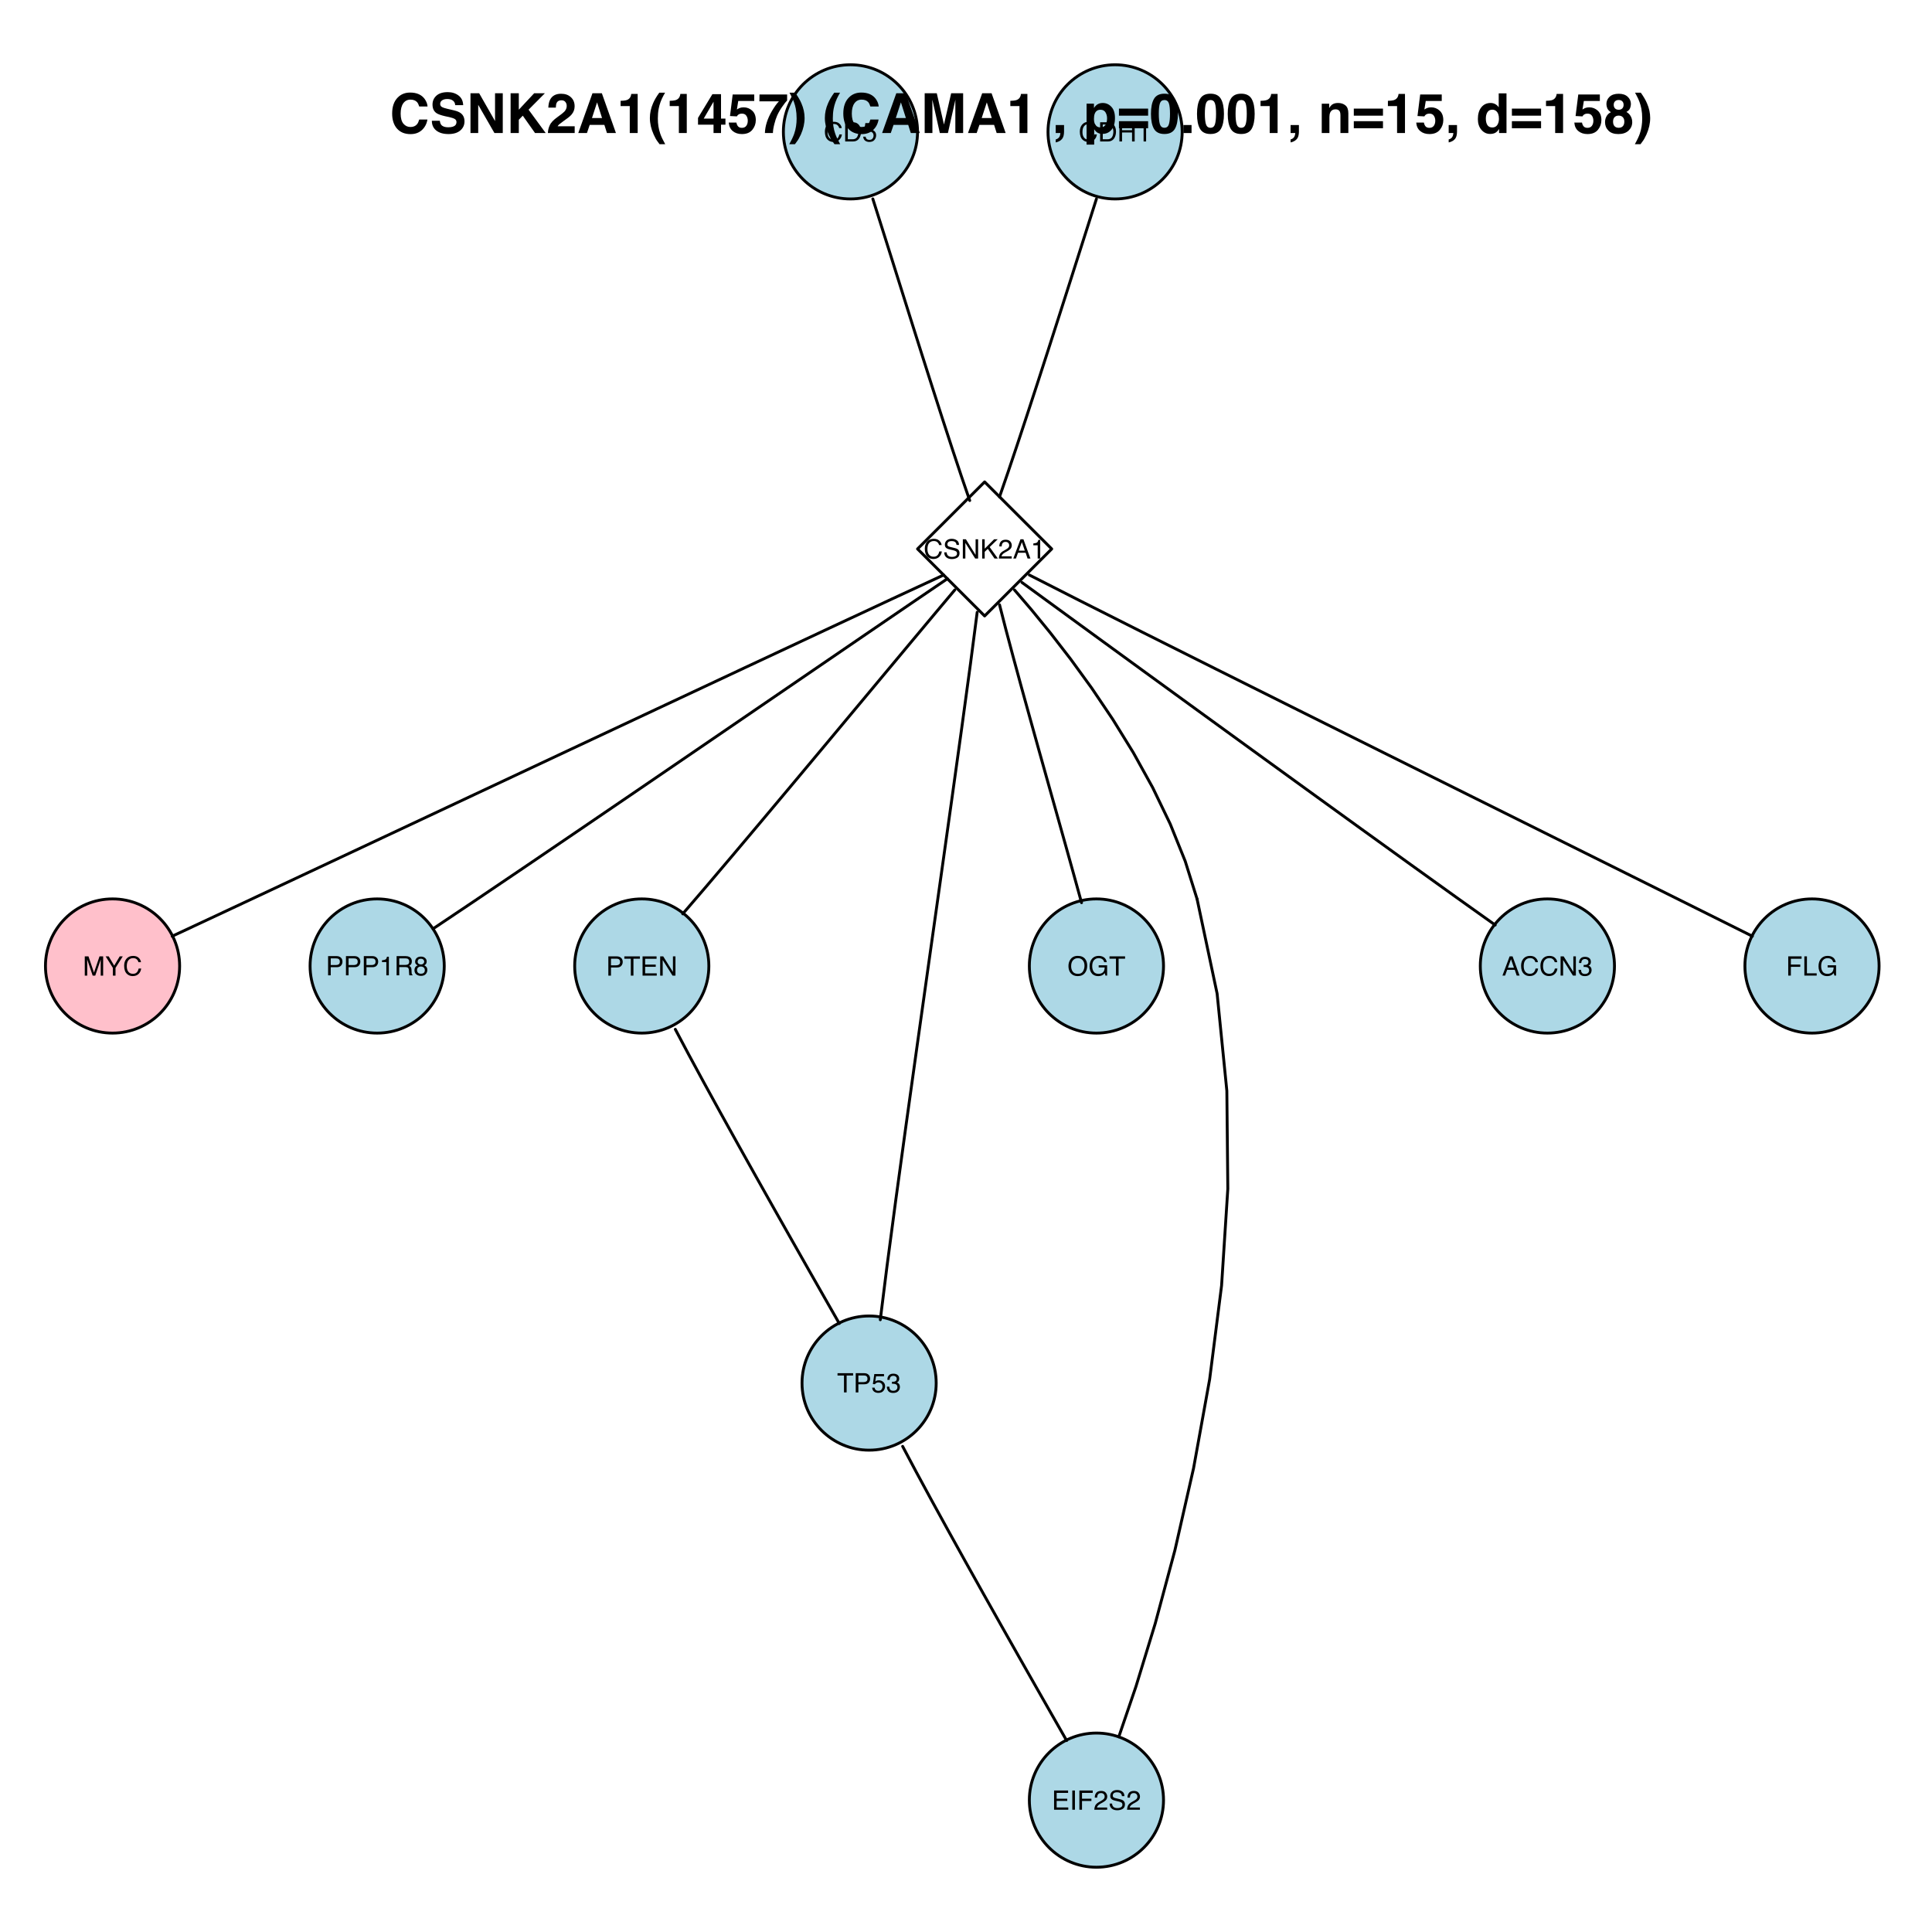 <?xml version="1.0" encoding="UTF-8"?>
<svg xmlns="http://www.w3.org/2000/svg" xmlns:xlink="http://www.w3.org/1999/xlink" width="504pt" height="504pt" viewBox="0 0 504 504" version="1.1">
<defs>
<g>
<symbol overflow="visible" id="glyph0-0">
<path style="stroke:none;" d="M 0.219 0 L 0.219 -5.016 L 4.203 -5.016 L 4.203 0 Z M 3.578 -0.625 L 3.578 -4.375 L 0.859 -4.375 L 0.859 -0.625 Z "/>
</symbol>
<symbol overflow="visible" id="glyph0-1">
<path style="stroke:none;" d="M 2.641 -5.141 C 3.273 -5.141 3.766 -4.973 4.109 -4.641 C 4.461 -4.305 4.66 -3.926 4.703 -3.5 L 4.047 -3.5 C 3.961 -3.82 3.805 -4.078 3.578 -4.266 C 3.359 -4.461 3.051 -4.562 2.656 -4.562 C 2.156 -4.562 1.754 -4.383 1.453 -4.031 C 1.148 -3.688 1 -3.156 1 -2.438 C 1 -1.852 1.133 -1.379 1.406 -1.016 C 1.688 -0.648 2.098 -0.469 2.641 -0.469 C 3.141 -0.469 3.52 -0.66 3.781 -1.047 C 3.914 -1.242 4.02 -1.508 4.094 -1.844 L 4.75 -1.844 C 4.688 -1.312 4.488 -0.867 4.156 -0.516 C 3.758 -0.086 3.223 0.125 2.547 0.125 C 1.973 0.125 1.488 -0.051 1.094 -0.406 C 0.57 -0.863 0.312 -1.582 0.312 -2.562 C 0.312 -3.301 0.504 -3.906 0.891 -4.375 C 1.316 -4.883 1.898 -5.141 2.641 -5.141 Z M 2.5 -5.141 Z "/>
</symbol>
<symbol overflow="visible" id="glyph0-2">
<path style="stroke:none;" d="M 2.453 -0.578 C 2.68 -0.578 2.867 -0.602 3.016 -0.656 C 3.285 -0.738 3.504 -0.906 3.672 -1.156 C 3.805 -1.363 3.898 -1.625 3.953 -1.938 C 3.992 -2.125 4.016 -2.301 4.016 -2.469 C 4.016 -3.082 3.891 -3.562 3.641 -3.906 C 3.391 -4.25 2.992 -4.422 2.453 -4.422 L 1.25 -4.422 L 1.25 -0.578 Z M 0.562 -5.016 L 2.594 -5.016 C 3.281 -5.016 3.812 -4.77 4.188 -4.281 C 4.531 -3.832 4.703 -3.266 4.703 -2.578 C 4.703 -2.047 4.602 -1.566 4.406 -1.141 C 4.051 -0.379 3.441 0 2.578 0 L 0.562 0 Z "/>
</symbol>
<symbol overflow="visible" id="glyph0-3">
<path style="stroke:none;" d="M 0.859 -1.25 C 0.898 -0.895 1.062 -0.648 1.344 -0.516 C 1.488 -0.453 1.66 -0.422 1.859 -0.422 C 2.223 -0.422 2.488 -0.535 2.656 -0.766 C 2.832 -0.992 2.922 -1.25 2.922 -1.531 C 2.922 -1.875 2.816 -2.141 2.609 -2.328 C 2.398 -2.516 2.148 -2.609 1.859 -2.609 C 1.648 -2.609 1.469 -2.566 1.312 -2.484 C 1.164 -2.398 1.039 -2.285 0.938 -2.141 L 0.406 -2.172 L 0.781 -4.797 L 3.312 -4.797 L 3.312 -4.203 L 1.234 -4.203 L 1.031 -2.844 C 1.145 -2.938 1.25 -3.004 1.344 -3.047 C 1.531 -3.117 1.742 -3.156 1.984 -3.156 C 2.43 -3.156 2.812 -3.008 3.125 -2.719 C 3.438 -2.438 3.594 -2.07 3.594 -1.625 C 3.594 -1.164 3.445 -0.758 3.156 -0.406 C 2.875 -0.051 2.422 0.125 1.797 0.125 C 1.398 0.125 1.047 0.016 0.734 -0.203 C 0.43 -0.43 0.258 -0.781 0.219 -1.25 Z "/>
</symbol>
<symbol overflow="visible" id="glyph0-4">
<path style="stroke:none;" d="M 0.547 -5.016 L 1.234 -5.016 L 1.234 -2.938 L 3.844 -2.938 L 3.844 -5.016 L 4.531 -5.016 L 4.531 0 L 3.844 0 L 3.844 -2.344 L 1.234 -2.344 L 1.234 0 L 0.547 0 Z "/>
</symbol>
<symbol overflow="visible" id="glyph0-5">
<path style="stroke:none;" d="M 0.672 -3.453 L 0.672 -3.922 C 1.109 -3.973 1.414 -4.047 1.594 -4.141 C 1.77 -4.242 1.898 -4.484 1.984 -4.859 L 2.469 -4.859 L 2.469 0 L 1.812 0 L 1.812 -3.453 Z "/>
</symbol>
<symbol overflow="visible" id="glyph0-6">
<path style="stroke:none;" d="M 0.969 -1.609 C 0.988 -1.328 1.055 -1.098 1.172 -0.922 C 1.398 -0.586 1.797 -0.422 2.359 -0.422 C 2.617 -0.422 2.852 -0.457 3.062 -0.531 C 3.469 -0.676 3.672 -0.93 3.672 -1.297 C 3.672 -1.566 3.582 -1.758 3.406 -1.875 C 3.238 -1.988 2.973 -2.086 2.609 -2.172 L 1.922 -2.328 C 1.484 -2.422 1.172 -2.531 0.984 -2.656 C 0.66 -2.863 0.5 -3.176 0.5 -3.594 C 0.5 -4.039 0.656 -4.41 0.969 -4.703 C 1.281 -4.992 1.723 -5.141 2.297 -5.141 C 2.816 -5.141 3.258 -5.008 3.625 -4.75 C 4 -4.5 4.188 -4.098 4.188 -3.547 L 3.547 -3.547 C 3.516 -3.805 3.441 -4.008 3.328 -4.156 C 3.117 -4.414 2.77 -4.547 2.281 -4.547 C 1.875 -4.547 1.582 -4.461 1.406 -4.297 C 1.238 -4.129 1.156 -3.93 1.156 -3.703 C 1.156 -3.461 1.254 -3.285 1.453 -3.172 C 1.586 -3.098 1.891 -3.008 2.359 -2.906 L 3.062 -2.734 C 3.406 -2.66 3.672 -2.555 3.859 -2.422 C 4.172 -2.18 4.328 -1.844 4.328 -1.406 C 4.328 -0.844 4.125 -0.441 3.719 -0.203 C 3.32 0.023 2.852 0.141 2.312 0.141 C 1.695 0.141 1.211 -0.016 0.859 -0.328 C 0.504 -0.648 0.332 -1.078 0.344 -1.609 Z M 2.344 -5.141 Z "/>
</symbol>
<symbol overflow="visible" id="glyph0-7">
<path style="stroke:none;" d="M 0.531 -5.016 L 1.328 -5.016 L 3.859 -0.953 L 3.859 -5.016 L 4.516 -5.016 L 4.516 0 L 3.75 0 L 1.188 -4.062 L 1.188 0 L 0.531 0 Z M 2.469 -5.016 Z "/>
</symbol>
<symbol overflow="visible" id="glyph0-8">
<path style="stroke:none;" d="M 0.531 -5.016 L 1.188 -5.016 L 1.188 -2.562 L 3.641 -5.016 L 4.578 -5.016 L 2.484 -2.984 L 4.625 0 L 3.75 0 L 2 -2.516 L 1.188 -1.75 L 1.188 0 L 0.531 0 Z "/>
</symbol>
<symbol overflow="visible" id="glyph0-9">
<path style="stroke:none;" d="M 0.219 0 C 0.238 -0.414 0.32 -0.781 0.469 -1.094 C 0.625 -1.406 0.922 -1.691 1.359 -1.953 L 2.016 -2.328 C 2.305 -2.492 2.516 -2.641 2.641 -2.766 C 2.828 -2.953 2.922 -3.164 2.922 -3.406 C 2.922 -3.695 2.832 -3.926 2.656 -4.094 C 2.488 -4.258 2.266 -4.344 1.984 -4.344 C 1.555 -4.344 1.266 -4.18 1.109 -3.859 C 1.016 -3.691 0.969 -3.457 0.969 -3.156 L 0.344 -3.156 C 0.344 -3.57 0.422 -3.914 0.578 -4.188 C 0.836 -4.664 1.305 -4.906 1.984 -4.906 C 2.547 -4.906 2.953 -4.754 3.203 -4.453 C 3.461 -4.148 3.594 -3.812 3.594 -3.438 C 3.594 -3.039 3.457 -2.707 3.188 -2.438 C 3.02 -2.27 2.734 -2.07 2.328 -1.844 L 1.859 -1.594 C 1.641 -1.469 1.461 -1.348 1.328 -1.234 C 1.109 -1.035 0.969 -0.816 0.906 -0.578 L 3.578 -0.578 L 3.578 0 Z "/>
</symbol>
<symbol overflow="visible" id="glyph0-10">
<path style="stroke:none;" d="M 3.109 -2.047 L 2.344 -4.266 L 1.531 -2.047 Z M 1.984 -5.016 L 2.75 -5.016 L 4.578 0 L 3.828 0 L 3.328 -1.5 L 1.344 -1.5 L 0.797 0 L 0.109 0 Z M 2.344 -5.016 Z "/>
</symbol>
<symbol overflow="visible" id="glyph0-11">
<path style="stroke:none;" d="M 0.516 -5.016 L 1.484 -5.016 L 2.922 -0.781 L 4.359 -5.016 L 5.312 -5.016 L 5.312 0 L 4.672 0 L 4.672 -2.953 C 4.672 -3.055 4.672 -3.223 4.672 -3.453 C 4.68 -3.691 4.688 -3.945 4.688 -4.219 L 3.25 0 L 2.578 0 L 1.141 -4.219 L 1.141 -4.078 C 1.141 -3.953 1.141 -3.766 1.141 -3.516 C 1.148 -3.266 1.156 -3.078 1.156 -2.953 L 1.156 0 L 0.516 0 Z "/>
</symbol>
<symbol overflow="visible" id="glyph0-12">
<path style="stroke:none;" d="M 0.141 -5.016 L 0.938 -5.016 L 2.375 -2.609 L 3.812 -5.016 L 4.609 -5.016 L 2.719 -2.016 L 2.719 0 L 2.031 0 L 2.031 -2.016 Z M 2.391 -5.016 Z "/>
</symbol>
<symbol overflow="visible" id="glyph0-13">
<path style="stroke:none;" d="M 0.594 -5.016 L 2.844 -5.016 C 3.289 -5.016 3.648 -4.883 3.922 -4.625 C 4.203 -4.375 4.344 -4.023 4.344 -3.578 C 4.344 -3.18 4.219 -2.836 3.969 -2.547 C 3.727 -2.266 3.352 -2.125 2.844 -2.125 L 1.281 -2.125 L 1.281 0 L 0.594 0 Z M 3.656 -3.578 C 3.656 -3.941 3.52 -4.191 3.25 -4.328 C 3.094 -4.391 2.883 -4.422 2.625 -4.422 L 1.281 -4.422 L 1.281 -2.688 L 2.625 -2.688 C 2.926 -2.688 3.172 -2.75 3.359 -2.875 C 3.555 -3.008 3.656 -3.242 3.656 -3.578 Z "/>
</symbol>
<symbol overflow="visible" id="glyph0-14">
<path style="stroke:none;" d="M 2.859 -2.719 C 3.18 -2.719 3.43 -2.781 3.609 -2.906 C 3.797 -3.031 3.891 -3.258 3.891 -3.594 C 3.891 -3.945 3.758 -4.191 3.5 -4.328 C 3.363 -4.391 3.18 -4.422 2.953 -4.422 L 1.297 -4.422 L 1.297 -2.719 Z M 0.609 -5.016 L 2.938 -5.016 C 3.312 -5.016 3.625 -4.957 3.875 -4.844 C 4.344 -4.625 4.578 -4.227 4.578 -3.656 C 4.578 -3.352 4.516 -3.109 4.391 -2.922 C 4.273 -2.734 4.102 -2.582 3.875 -2.469 C 4.07 -2.383 4.219 -2.273 4.312 -2.141 C 4.414 -2.016 4.473 -1.805 4.484 -1.516 L 4.516 -0.844 C 4.516 -0.656 4.531 -0.516 4.562 -0.422 C 4.602 -0.266 4.676 -0.16 4.781 -0.109 L 4.781 0 L 3.938 0 C 3.914 -0.039 3.898 -0.094 3.891 -0.156 C 3.879 -0.227 3.867 -0.363 3.859 -0.562 L 3.812 -1.391 C 3.789 -1.723 3.672 -1.945 3.453 -2.062 C 3.316 -2.125 3.113 -2.156 2.844 -2.156 L 1.297 -2.156 L 1.297 0 L 0.609 0 Z "/>
</symbol>
<symbol overflow="visible" id="glyph0-15">
<path style="stroke:none;" d="M 1.906 -2.844 C 2.176 -2.844 2.383 -2.914 2.531 -3.062 C 2.688 -3.219 2.766 -3.398 2.766 -3.609 C 2.766 -3.785 2.691 -3.945 2.547 -4.094 C 2.398 -4.25 2.176 -4.328 1.875 -4.328 C 1.582 -4.328 1.367 -4.25 1.234 -4.094 C 1.109 -3.945 1.047 -3.773 1.047 -3.578 C 1.047 -3.336 1.129 -3.156 1.297 -3.031 C 1.461 -2.906 1.664 -2.844 1.906 -2.844 Z M 1.938 -0.422 C 2.219 -0.422 2.453 -0.492 2.641 -0.641 C 2.828 -0.797 2.922 -1.031 2.922 -1.344 C 2.922 -1.656 2.82 -1.891 2.625 -2.047 C 2.438 -2.211 2.191 -2.297 1.891 -2.297 C 1.598 -2.297 1.359 -2.211 1.172 -2.047 C 0.984 -1.879 0.891 -1.648 0.891 -1.359 C 0.891 -1.098 0.973 -0.875 1.141 -0.688 C 1.316 -0.508 1.582 -0.422 1.938 -0.422 Z M 1.062 -2.609 C 0.895 -2.68 0.766 -2.766 0.672 -2.859 C 0.484 -3.035 0.391 -3.27 0.391 -3.562 C 0.391 -3.926 0.52 -4.238 0.781 -4.5 C 1.051 -4.758 1.426 -4.891 1.906 -4.891 C 2.375 -4.891 2.738 -4.766 3 -4.516 C 3.27 -4.273 3.406 -3.988 3.406 -3.656 C 3.406 -3.352 3.332 -3.109 3.188 -2.922 C 3.094 -2.816 2.957 -2.711 2.781 -2.609 C 2.977 -2.516 3.133 -2.406 3.25 -2.281 C 3.469 -2.062 3.578 -1.77 3.578 -1.406 C 3.578 -0.969 3.43 -0.598 3.141 -0.297 C 2.859 -0.004 2.453 0.141 1.922 0.141 C 1.441 0.141 1.035 0.008 0.703 -0.25 C 0.379 -0.508 0.219 -0.883 0.219 -1.375 C 0.219 -1.656 0.285 -1.898 0.422 -2.109 C 0.566 -2.328 0.781 -2.492 1.062 -2.609 Z "/>
</symbol>
<symbol overflow="visible" id="glyph0-16">
<path style="stroke:none;" d="M 4.172 -5.016 L 4.172 -4.406 L 2.484 -4.406 L 2.484 0 L 1.797 0 L 1.797 -4.406 L 0.109 -4.406 L 0.109 -5.016 Z "/>
</symbol>
<symbol overflow="visible" id="glyph0-17">
<path style="stroke:none;" d="M 0.594 -5.016 L 4.25 -5.016 L 4.25 -4.391 L 1.266 -4.391 L 1.266 -2.875 L 4.031 -2.875 L 4.031 -2.297 L 1.266 -2.297 L 1.266 -0.594 L 4.297 -0.594 L 4.297 0 L 0.594 0 Z M 2.453 -5.016 Z "/>
</symbol>
<symbol overflow="visible" id="glyph0-18">
<path style="stroke:none;" d="M 1.812 0.141 C 1.238 0.141 0.82 -0.016 0.562 -0.328 C 0.301 -0.648 0.172 -1.039 0.172 -1.5 L 0.812 -1.5 C 0.832 -1.188 0.891 -0.957 0.984 -0.812 C 1.141 -0.551 1.426 -0.422 1.844 -0.422 C 2.164 -0.422 2.426 -0.504 2.625 -0.672 C 2.82 -0.848 2.922 -1.078 2.922 -1.359 C 2.922 -1.691 2.816 -1.926 2.609 -2.062 C 2.398 -2.195 2.113 -2.266 1.75 -2.266 C 1.707 -2.266 1.664 -2.258 1.625 -2.25 C 1.582 -2.25 1.539 -2.25 1.5 -2.25 L 1.5 -2.797 C 1.562 -2.785 1.613 -2.781 1.656 -2.781 C 1.695 -2.781 1.742 -2.781 1.797 -2.781 C 2.023 -2.781 2.211 -2.816 2.359 -2.891 C 2.617 -3.016 2.75 -3.242 2.75 -3.578 C 2.75 -3.816 2.66 -4 2.484 -4.125 C 2.316 -4.258 2.117 -4.328 1.891 -4.328 C 1.484 -4.328 1.203 -4.191 1.047 -3.922 C 0.953 -3.773 0.898 -3.562 0.891 -3.281 L 0.297 -3.281 C 0.297 -3.645 0.367 -3.953 0.516 -4.203 C 0.766 -4.66 1.203 -4.891 1.828 -4.891 C 2.328 -4.891 2.711 -4.773 2.984 -4.547 C 3.254 -4.328 3.391 -4.008 3.391 -3.594 C 3.391 -3.289 3.312 -3.047 3.156 -2.859 C 3.051 -2.742 2.922 -2.656 2.766 -2.594 C 3.016 -2.52 3.211 -2.379 3.359 -2.172 C 3.504 -1.973 3.578 -1.734 3.578 -1.453 C 3.578 -0.984 3.422 -0.598 3.109 -0.297 C 2.805 -0.004 2.375 0.141 1.812 0.141 Z "/>
</symbol>
<symbol overflow="visible" id="glyph0-19">
<path style="stroke:none;" d="M 2.688 -5.141 C 3.57 -5.141 4.227 -4.859 4.656 -4.297 C 4.988 -3.848 5.156 -3.281 5.156 -2.594 C 5.156 -1.844 4.969 -1.219 4.594 -0.719 C 4.145 -0.145 3.508 0.141 2.688 0.141 C 1.914 0.141 1.305 -0.113 0.859 -0.625 C 0.461 -1.113 0.266 -1.734 0.266 -2.484 C 0.266 -3.16 0.438 -3.738 0.781 -4.219 C 1.207 -4.832 1.844 -5.141 2.688 -5.141 Z M 2.766 -0.453 C 3.359 -0.453 3.785 -0.664 4.047 -1.094 C 4.316 -1.531 4.453 -2.023 4.453 -2.578 C 4.453 -3.172 4.297 -3.645 3.984 -4 C 3.68 -4.363 3.266 -4.547 2.734 -4.547 C 2.211 -4.547 1.785 -4.363 1.453 -4 C 1.129 -3.645 0.969 -3.125 0.969 -2.438 C 0.969 -1.883 1.109 -1.414 1.391 -1.031 C 1.672 -0.645 2.129 -0.453 2.766 -0.453 Z M 2.719 -5.141 Z "/>
</symbol>
<symbol overflow="visible" id="glyph0-20">
<path style="stroke:none;" d="M 2.703 -5.141 C 3.172 -5.141 3.578 -5.047 3.922 -4.859 C 4.422 -4.598 4.723 -4.145 4.828 -3.5 L 4.156 -3.5 C 4.07 -3.863 3.898 -4.129 3.641 -4.297 C 3.391 -4.461 3.07 -4.547 2.688 -4.547 C 2.219 -4.547 1.82 -4.367 1.5 -4.016 C 1.188 -3.672 1.031 -3.156 1.031 -2.469 C 1.031 -1.875 1.16 -1.391 1.422 -1.016 C 1.68 -0.641 2.109 -0.453 2.703 -0.453 C 3.16 -0.453 3.535 -0.582 3.828 -0.844 C 4.117 -1.102 4.27 -1.531 4.281 -2.125 L 2.719 -2.125 L 2.719 -2.688 L 4.922 -2.688 L 4.922 0 L 4.484 0 L 4.312 -0.641 C 4.082 -0.391 3.879 -0.219 3.703 -0.125 C 3.398 0.051 3.02 0.141 2.562 0.141 C 1.969 0.141 1.457 -0.051 1.031 -0.438 C 0.57 -0.926 0.344 -1.586 0.344 -2.422 C 0.344 -3.266 0.566 -3.938 1.016 -4.438 C 1.453 -4.906 2.016 -5.141 2.703 -5.141 Z M 2.578 -5.141 Z "/>
</symbol>
<symbol overflow="visible" id="glyph0-21">
<path style="stroke:none;" d="M 0.688 -5.016 L 1.375 -5.016 L 1.375 0 L 0.688 0 Z "/>
</symbol>
<symbol overflow="visible" id="glyph0-22">
<path style="stroke:none;" d="M 0.594 -5.016 L 4.078 -5.016 L 4.078 -4.391 L 1.281 -4.391 L 1.281 -2.875 L 3.734 -2.875 L 3.734 -2.281 L 1.281 -2.281 L 1.281 0 L 0.594 0 Z "/>
</symbol>
<symbol overflow="visible" id="glyph0-23">
<path style="stroke:none;" d="M 0.531 -5.016 L 1.203 -5.016 L 1.203 -0.594 L 3.75 -0.594 L 3.75 0 L 0.531 0 Z "/>
</symbol>
<symbol overflow="visible" id="glyph1-0">
<path style="stroke:none;" d="M 1.078 0 L 1.078 -10.375 L 9.438 -10.375 L 9.438 0 Z M 8.141 -1.297 L 8.141 -9.078 L 2.375 -9.078 L 2.375 -1.297 Z "/>
</symbol>
<symbol overflow="visible" id="glyph1-1">
<path style="stroke:none;" d="M 0.641 -5.094 C 0.641 -6.906 1.129 -8.301 2.109 -9.281 C 2.953 -10.133 4.023 -10.562 5.328 -10.562 C 7.066 -10.562 8.344 -9.988 9.156 -8.844 C 9.594 -8.207 9.832 -7.566 9.875 -6.922 L 7.703 -6.922 C 7.555 -7.41 7.375 -7.785 7.156 -8.047 C 6.758 -8.492 6.176 -8.719 5.406 -8.719 C 4.625 -8.719 4.004 -8.398 3.547 -7.766 C 3.086 -7.129 2.859 -6.227 2.859 -5.062 C 2.859 -3.895 3.098 -3.02 3.578 -2.438 C 4.066 -1.863 4.68 -1.578 5.422 -1.578 C 6.18 -1.578 6.758 -1.828 7.156 -2.328 C 7.375 -2.598 7.555 -3 7.703 -3.531 L 9.844 -3.531 C 9.656 -2.406 9.176 -1.488 8.406 -0.781 C 7.633 -0.07 6.645 0.281 5.438 0.281 C 3.945 0.281 2.773 -0.191 1.922 -1.141 C 1.066 -2.109 0.641 -3.426 0.641 -5.094 Z M 5.266 -10.688 Z "/>
</symbol>
<symbol overflow="visible" id="glyph1-2">
<path style="stroke:none;" d="M 2.672 -3.203 C 2.734 -2.723 2.859 -2.367 3.047 -2.141 C 3.398 -1.711 4.004 -1.5 4.859 -1.5 C 5.367 -1.5 5.785 -1.555 6.109 -1.672 C 6.711 -1.879 7.016 -2.281 7.016 -2.875 C 7.016 -3.219 6.863 -3.484 6.562 -3.672 C 6.258 -3.848 5.789 -4.008 5.156 -4.156 L 4.047 -4.391 C 2.973 -4.641 2.227 -4.906 1.812 -5.188 C 1.113 -5.664 0.766 -6.414 0.766 -7.438 C 0.766 -8.363 1.102 -9.133 1.781 -9.75 C 2.457 -10.363 3.445 -10.672 4.75 -10.672 C 5.844 -10.672 6.773 -10.379 7.547 -9.797 C 8.316 -9.223 8.723 -8.383 8.766 -7.281 L 6.688 -7.281 C 6.645 -7.906 6.367 -8.348 5.859 -8.609 C 5.523 -8.785 5.109 -8.875 4.609 -8.875 C 4.047 -8.875 3.598 -8.758 3.266 -8.531 C 2.93 -8.301 2.766 -7.988 2.766 -7.594 C 2.766 -7.219 2.93 -6.941 3.266 -6.766 C 3.473 -6.641 3.922 -6.492 4.609 -6.328 L 6.406 -5.906 C 7.188 -5.719 7.773 -5.469 8.172 -5.156 C 8.797 -4.664 9.109 -3.957 9.109 -3.031 C 9.109 -2.082 8.742 -1.297 8.016 -0.672 C 7.285 -0.047 6.258 0.266 4.938 0.266 C 3.594 0.266 2.531 -0.039 1.75 -0.656 C 0.977 -1.27 0.594 -2.117 0.594 -3.203 Z M 4.766 -10.688 Z "/>
</symbol>
<symbol overflow="visible" id="glyph1-3">
<path style="stroke:none;" d="M 1.062 -10.375 L 3.328 -10.375 L 7.469 -3.125 L 7.469 -10.375 L 9.484 -10.375 L 9.484 0 L 7.312 0 L 3.078 -7.359 L 3.078 0 L 1.062 0 Z M 5.359 -10.391 Z "/>
</symbol>
<symbol overflow="visible" id="glyph1-4">
<path style="stroke:none;" d="M 1.125 -10.375 L 3.266 -10.375 L 3.266 -6.094 L 7.266 -10.375 L 10.062 -10.375 L 5.812 -6.094 L 10.281 0 L 7.5 0 L 4.297 -4.531 L 3.266 -3.469 L 3.266 0 L 1.125 0 Z "/>
</symbol>
<symbol overflow="visible" id="glyph1-5">
<path style="stroke:none;" d="M 0.453 0 C 0.473 -0.727 0.629 -1.395 0.922 -2 C 1.203 -2.688 1.879 -3.41 2.953 -4.172 C 3.867 -4.828 4.461 -5.297 4.734 -5.578 C 5.148 -6.023 5.359 -6.516 5.359 -7.047 C 5.359 -7.484 5.238 -7.844 5 -8.125 C 4.77 -8.406 4.43 -8.547 3.984 -8.547 C 3.367 -8.547 2.953 -8.32 2.734 -7.875 C 2.609 -7.613 2.535 -7.195 2.516 -6.625 L 0.562 -6.625 C 0.594 -7.488 0.75 -8.188 1.031 -8.719 C 1.57 -9.738 2.523 -10.25 3.891 -10.25 C 4.961 -10.25 5.816 -9.945 6.453 -9.344 C 7.098 -8.75 7.422 -7.961 7.422 -6.984 C 7.422 -6.223 7.191 -5.551 6.734 -4.969 C 6.441 -4.57 5.957 -4.141 5.281 -3.672 L 4.484 -3.094 C 3.984 -2.738 3.641 -2.477 3.453 -2.312 C 3.266 -2.156 3.109 -1.973 2.984 -1.766 L 7.438 -1.766 L 7.438 0 Z "/>
</symbol>
<symbol overflow="visible" id="glyph1-6">
<path style="stroke:none;" d="M 3.938 -3.922 L 6.562 -3.922 L 5.266 -8 Z M 4.062 -10.375 L 6.516 -10.375 L 10.188 0 L 7.844 0 L 7.172 -2.125 L 3.344 -2.125 L 2.625 0 L 0.359 0 Z M 5.281 -10.375 Z "/>
</symbol>
<symbol overflow="visible" id="glyph1-7">
<path style="stroke:none;" d="M 1 -7.031 L 1 -8.406 C 1.633 -8.426 2.078 -8.469 2.328 -8.531 C 2.734 -8.613 3.062 -8.789 3.312 -9.062 C 3.488 -9.238 3.617 -9.484 3.703 -9.797 C 3.754 -9.973 3.781 -10.109 3.781 -10.203 L 5.453 -10.203 L 5.453 0 L 3.391 0 L 3.391 -7.031 Z "/>
</symbol>
<symbol overflow="visible" id="glyph1-8">
<path style="stroke:none;" d="M 1.453 -7.75 C 1.816 -8.613 2.359 -9.539 3.078 -10.531 L 4.594 -10.531 L 4.156 -9.75 C 3.562 -8.664 3.148 -7.531 2.922 -6.344 C 2.773 -5.562 2.703 -4.711 2.703 -3.797 C 2.703 -2.359 2.91 -1.039 3.328 0.156 C 3.566 0.875 4 1.789 4.625 2.906 L 3.141 2.906 L 2.641 2.219 C 2.316 1.812 1.973 1.195 1.609 0.375 C 0.953 -1.082 0.625 -2.516 0.625 -3.922 C 0.625 -5.211 0.898 -6.488 1.453 -7.75 Z "/>
</symbol>
<symbol overflow="visible" id="glyph1-9">
<path style="stroke:none;" d="M 7.531 -2.188 L 6.375 -2.188 L 6.375 0 L 4.422 0 L 4.422 -2.188 L 0.375 -2.188 L 0.375 -3.953 L 4.125 -10.141 L 6.375 -10.141 L 6.375 -3.766 L 7.531 -3.766 Z M 4.422 -3.766 L 4.422 -8.172 L 1.859 -3.766 Z "/>
</symbol>
<symbol overflow="visible" id="glyph1-10">
<path style="stroke:none;" d="M 2.375 -2.734 C 2.457 -2.297 2.609 -1.957 2.828 -1.719 C 3.055 -1.477 3.383 -1.359 3.812 -1.359 C 4.312 -1.359 4.691 -1.531 4.953 -1.875 C 5.211 -2.227 5.344 -2.672 5.344 -3.203 C 5.344 -3.723 5.219 -4.16 4.969 -4.516 C 4.727 -4.879 4.352 -5.062 3.844 -5.062 C 3.594 -5.062 3.379 -5.031 3.203 -4.969 C 2.891 -4.852 2.656 -4.645 2.5 -4.344 L 0.703 -4.438 L 1.406 -10.062 L 7.031 -10.062 L 7.031 -8.359 L 2.859 -8.359 L 2.5 -6.141 C 2.812 -6.336 3.051 -6.469 3.219 -6.531 C 3.508 -6.645 3.863 -6.703 4.281 -6.703 C 5.125 -6.703 5.859 -6.414 6.484 -5.844 C 7.117 -5.281 7.438 -4.457 7.438 -3.375 C 7.438 -2.426 7.133 -1.582 6.531 -0.844 C 5.926 -0.102 5.02 0.266 3.812 0.266 C 2.844 0.266 2.047 0.004 1.422 -0.516 C 0.797 -1.035 0.445 -1.773 0.375 -2.734 Z "/>
</symbol>
<symbol overflow="visible" id="glyph1-11">
<path style="stroke:none;" d="M 7.594 -8.5 C 7.289 -8.195 6.875 -7.664 6.344 -6.906 C 5.812 -6.156 5.363 -5.379 5 -4.578 C 4.719 -3.941 4.461 -3.164 4.234 -2.25 C 4.004 -1.332 3.891 -0.582 3.891 0 L 1.797 0 C 1.859 -1.832 2.461 -3.734 3.609 -5.703 C 4.336 -6.93 4.953 -7.785 5.453 -8.266 L 0.359 -8.266 L 0.391 -10.062 L 7.594 -10.062 Z "/>
</symbol>
<symbol overflow="visible" id="glyph1-12">
<path style="stroke:none;" d="M 1.688 -10.531 C 2.406 -9.539 2.945 -8.613 3.312 -7.75 C 3.863 -6.488 4.141 -5.211 4.141 -3.922 C 4.141 -2.516 3.816 -1.082 3.172 0.375 C 2.797 1.195 2.445 1.812 2.125 2.219 L 1.625 2.906 L 0.141 2.906 C 0.766 1.789 1.195 0.875 1.438 0.156 C 1.852 -1.039 2.062 -2.359 2.062 -3.797 C 2.062 -4.711 1.988 -5.562 1.844 -6.344 C 1.613 -7.531 1.203 -8.664 0.609 -9.75 L 0.188 -10.531 Z "/>
</symbol>
<symbol overflow="visible" id="glyph1-13">
<path style="stroke:none;" d=""/>
</symbol>
<symbol overflow="visible" id="glyph1-14">
<path style="stroke:none;" d="M 7.969 -10.375 L 11.094 -10.375 L 11.094 0 L 9.062 0 L 9.062 -7.016 C 9.062 -7.211 9.062 -7.492 9.062 -7.859 C 9.07 -8.223 9.078 -8.504 9.078 -8.703 L 7.125 0 L 5.016 0 L 3.062 -8.703 C 3.062 -8.504 3.062 -8.223 3.062 -7.859 C 3.07 -7.492 3.078 -7.211 3.078 -7.016 L 3.078 0 L 1.062 0 L 1.062 -10.375 L 4.219 -10.375 L 6.094 -2.219 Z "/>
</symbol>
<symbol overflow="visible" id="glyph1-15">
<path style="stroke:none;" d="M 0.828 1.672 C 1.234 1.555 1.531 1.363 1.719 1.094 C 1.906 0.832 2.016 0.469 2.047 0 L 0.828 0 L 0.828 -2.094 L 3 -2.094 L 3 -0.281 C 3 0.039 2.957 0.375 2.875 0.719 C 2.789 1.062 2.633 1.363 2.406 1.625 C 2.156 1.895 1.859 2.098 1.516 2.234 C 1.18 2.367 0.953 2.438 0.828 2.438 Z "/>
</symbol>
<symbol overflow="visible" id="glyph1-16">
<path style="stroke:none;" d="M 6.219 -3.828 C 6.219 -4.422 6.082 -4.941 5.812 -5.391 C 5.539 -5.848 5.102 -6.078 4.5 -6.078 C 3.77 -6.078 3.27 -5.734 3 -5.047 C 2.863 -4.68 2.797 -4.219 2.797 -3.656 C 2.797 -2.77 3.031 -2.145 3.5 -1.781 C 3.781 -1.57 4.113 -1.469 4.5 -1.469 C 5.062 -1.469 5.488 -1.68 5.781 -2.109 C 6.07 -2.535 6.219 -3.109 6.219 -3.828 Z M 5.078 -7.844 C 5.973 -7.844 6.727 -7.508 7.344 -6.844 C 7.969 -6.188 8.281 -5.219 8.281 -3.938 C 8.281 -2.582 7.977 -1.551 7.375 -0.844 C 6.77 -0.133 5.988 0.219 5.031 0.219 C 4.414 0.219 3.91 0.066 3.516 -0.234 C 3.285 -0.41 3.066 -0.66 2.859 -0.984 L 2.859 3.016 L 0.875 3.016 L 0.875 -7.672 L 2.797 -7.672 L 2.797 -6.531 C 3.016 -6.863 3.242 -7.129 3.484 -7.328 C 3.93 -7.672 4.461 -7.844 5.078 -7.844 Z "/>
</symbol>
<symbol overflow="visible" id="glyph1-17">
<path style="stroke:none;" d="M 8.125 -6.375 L 8.125 -4.531 L 0.516 -4.531 L 0.516 -6.375 Z M 8.125 -3.094 L 8.125 -1.25 L 0.516 -1.25 L 0.516 -3.094 Z "/>
</symbol>
<symbol overflow="visible" id="glyph1-18">
<path style="stroke:none;" d="M 2.5 -5 C 2.5 -3.832 2.594 -2.938 2.781 -2.312 C 2.977 -1.688 3.375 -1.375 3.969 -1.375 C 4.562 -1.375 4.953 -1.688 5.141 -2.312 C 5.328 -2.938 5.422 -3.832 5.422 -5 C 5.422 -6.227 5.328 -7.133 5.141 -7.719 C 4.953 -8.312 4.562 -8.609 3.969 -8.609 C 3.375 -8.609 2.977 -8.312 2.781 -7.719 C 2.594 -7.133 2.5 -6.227 2.5 -5 Z M 3.969 -10.266 C 5.27 -10.266 6.18 -9.805 6.703 -8.891 C 7.223 -7.984 7.484 -6.688 7.484 -5 C 7.484 -3.312 7.223 -2.016 6.703 -1.109 C 6.18 -0.203 5.27 0.25 3.969 0.25 C 2.664 0.25 1.754 -0.203 1.234 -1.109 C 0.711 -2.016 0.453 -3.312 0.453 -5 C 0.453 -6.688 0.711 -7.984 1.234 -8.891 C 1.754 -9.805 2.664 -10.266 3.969 -10.266 Z "/>
</symbol>
<symbol overflow="visible" id="glyph1-19">
<path style="stroke:none;" d="M 0.906 -2.094 L 3.031 -2.094 L 3.031 0 L 0.906 0 Z "/>
</symbol>
<symbol overflow="visible" id="glyph1-20">
<path style="stroke:none;" d="M 5.188 -7.844 C 5.977 -7.844 6.625 -7.633 7.125 -7.219 C 7.633 -6.812 7.891 -6.125 7.891 -5.156 L 7.891 0 L 5.828 0 L 5.828 -4.656 C 5.828 -5.062 5.773 -5.375 5.672 -5.594 C 5.473 -5.988 5.098 -6.188 4.547 -6.188 C 3.867 -6.188 3.398 -5.895 3.141 -5.312 C 3.016 -5.008 2.953 -4.625 2.953 -4.156 L 2.953 0 L 0.953 0 L 0.953 -7.656 L 2.891 -7.656 L 2.891 -6.531 C 3.141 -6.926 3.379 -7.211 3.609 -7.391 C 4.023 -7.691 4.551 -7.844 5.188 -7.844 Z M 4.453 -7.875 Z "/>
</symbol>
<symbol overflow="visible" id="glyph1-21">
<path style="stroke:none;" d="M 3.766 -7.844 C 4.223 -7.844 4.633 -7.738 5 -7.531 C 5.363 -7.332 5.656 -7.055 5.875 -6.703 L 5.875 -10.359 L 7.906 -10.359 L 7.906 0 L 5.969 0 L 5.969 -1.062 C 5.676 -0.602 5.348 -0.27 4.984 -0.062 C 4.617 0.133 4.164 0.234 3.625 0.234 C 2.727 0.234 1.973 -0.125 1.359 -0.844 C 0.742 -1.57 0.438 -2.504 0.438 -3.641 C 0.438 -4.941 0.738 -5.969 1.344 -6.719 C 1.945 -7.469 2.754 -7.844 3.766 -7.844 Z M 4.203 -1.453 C 4.766 -1.453 5.191 -1.66 5.484 -2.078 C 5.785 -2.504 5.938 -3.051 5.938 -3.719 C 5.938 -4.656 5.695 -5.328 5.219 -5.734 C 4.938 -5.973 4.602 -6.094 4.219 -6.094 C 3.625 -6.094 3.191 -5.867 2.922 -5.422 C 2.648 -4.984 2.516 -4.438 2.516 -3.781 C 2.516 -3.07 2.648 -2.504 2.922 -2.078 C 3.203 -1.66 3.629 -1.453 4.203 -1.453 Z "/>
</symbol>
<symbol overflow="visible" id="glyph1-22">
<path style="stroke:none;" d="M 2.469 -2.969 C 2.469 -2.457 2.598 -2.062 2.859 -1.781 C 3.117 -1.508 3.477 -1.375 3.938 -1.375 C 4.395 -1.375 4.754 -1.508 5.016 -1.781 C 5.273 -2.062 5.406 -2.457 5.406 -2.969 C 5.406 -3.488 5.27 -3.879 5 -4.141 C 4.738 -4.41 4.383 -4.547 3.938 -4.547 C 3.477 -4.547 3.117 -4.41 2.859 -4.141 C 2.598 -3.879 2.469 -3.488 2.469 -2.969 Z M 0.375 -2.828 C 0.375 -3.398 0.504 -3.914 0.766 -4.375 C 1.023 -4.844 1.406 -5.195 1.906 -5.438 C 1.414 -5.758 1.098 -6.109 0.953 -6.484 C 0.805 -6.867 0.734 -7.227 0.734 -7.562 C 0.734 -8.312 1.008 -8.945 1.562 -9.469 C 2.125 -9.988 2.914 -10.25 3.938 -10.25 C 4.945 -10.25 5.727 -9.988 6.281 -9.469 C 6.844 -8.945 7.125 -8.312 7.125 -7.562 C 7.125 -7.227 7.051 -6.867 6.906 -6.484 C 6.758 -6.109 6.441 -5.781 5.953 -5.5 C 6.453 -5.219 6.828 -4.844 7.078 -4.375 C 7.336 -3.914 7.469 -3.398 7.469 -2.828 C 7.469 -1.973 7.148 -1.242 6.516 -0.641 C 5.879 -0.035 4.988 0.266 3.844 0.266 C 2.707 0.266 1.844 -0.035 1.25 -0.641 C 0.664 -1.242 0.375 -1.973 0.375 -2.828 Z M 2.641 -7.344 C 2.641 -6.969 2.754 -6.66 2.984 -6.422 C 3.211 -6.191 3.531 -6.078 3.938 -6.078 C 4.344 -6.078 4.656 -6.191 4.875 -6.422 C 5.102 -6.66 5.219 -6.969 5.219 -7.344 C 5.219 -7.75 5.102 -8.062 4.875 -8.281 C 4.656 -8.508 4.344 -8.625 3.938 -8.625 C 3.531 -8.625 3.211 -8.508 2.984 -8.281 C 2.754 -8.062 2.641 -7.75 2.641 -7.344 Z "/>
</symbol>
</g>
</defs>
<g id="surface11938">
<rect x="0" y="0" width="504" height="504" style="fill:rgb(100%,100%,100%);fill-opacity:1;stroke:none;"/>
<path style="fill-rule:nonzero;fill:rgb(67.843%,84.706%,90.196%);fill-opacity:1;stroke-width:0.75;stroke-linecap:round;stroke-linejoin:round;stroke:rgb(0%,0%,0%);stroke-opacity:1;stroke-miterlimit:10;" d="M 239.359 34.398 C 239.359 44.066 231.527 51.898 221.859 51.898 C 212.195 51.898 204.359 44.066 204.359 34.398 C 204.359 24.734 212.195 16.898 221.859 16.898 C 231.527 16.898 239.359 24.734 239.359 34.398 "/>
<path style="fill-rule:nonzero;fill:rgb(67.843%,84.706%,90.196%);fill-opacity:1;stroke-width:0.75;stroke-linecap:round;stroke-linejoin:round;stroke:rgb(0%,0%,0%);stroke-opacity:1;stroke-miterlimit:10;" d="M 308.391 34.398 C 308.391 44.066 300.555 51.898 290.891 51.898 C 281.223 51.898 273.391 44.066 273.391 34.398 C 273.391 24.734 281.223 16.898 290.891 16.898 C 300.555 16.898 308.391 24.734 308.391 34.398 "/>
<path style="fill-rule:nonzero;fill:rgb(100%,75.294%,79.608%);fill-opacity:1;stroke-width:0.75;stroke-linecap:round;stroke-linejoin:round;stroke:rgb(0%,0%,0%);stroke-opacity:1;stroke-miterlimit:10;" d="M 46.859 252 C 46.859 261.664 39.027 269.5 29.359 269.5 C 19.695 269.5 11.859 261.664 11.859 252 C 11.859 242.336 19.695 234.5 29.359 234.5 C 39.027 234.5 46.859 242.336 46.859 252 "/>
<path style="fill-rule:nonzero;fill:rgb(67.843%,84.706%,90.196%);fill-opacity:1;stroke-width:0.75;stroke-linecap:round;stroke-linejoin:round;stroke:rgb(0%,0%,0%);stroke-opacity:1;stroke-miterlimit:10;" d="M 115.891 252 C 115.891 261.664 108.055 269.5 98.391 269.5 C 88.723 269.5 80.891 261.664 80.891 252 C 80.891 242.336 88.723 234.5 98.391 234.5 C 108.055 234.5 115.891 242.336 115.891 252 "/>
<path style="fill-rule:nonzero;fill:rgb(67.843%,84.706%,90.196%);fill-opacity:1;stroke-width:0.75;stroke-linecap:round;stroke-linejoin:round;stroke:rgb(0%,0%,0%);stroke-opacity:1;stroke-miterlimit:10;" d="M 184.918 252 C 184.918 261.664 177.082 269.5 167.418 269.5 C 157.75 269.5 149.918 261.664 149.918 252 C 149.918 242.336 157.75 234.5 167.418 234.5 C 177.082 234.5 184.918 242.336 184.918 252 "/>
<path style="fill-rule:nonzero;fill:rgb(67.843%,84.706%,90.196%);fill-opacity:1;stroke-width:0.75;stroke-linecap:round;stroke-linejoin:round;stroke:rgb(0%,0%,0%);stroke-opacity:1;stroke-miterlimit:10;" d="M 244.223 360.801 C 244.223 370.465 236.387 378.301 226.723 378.301 C 217.059 378.301 209.223 370.465 209.223 360.801 C 209.223 351.137 217.059 343.301 226.723 343.301 C 236.387 343.301 244.223 351.137 244.223 360.801 "/>
<path style="fill-rule:nonzero;fill:rgb(67.843%,84.706%,90.196%);fill-opacity:1;stroke-width:0.75;stroke-linecap:round;stroke-linejoin:round;stroke:rgb(0%,0%,0%);stroke-opacity:1;stroke-miterlimit:10;" d="M 303.527 252 C 303.527 261.664 295.691 269.5 286.027 269.5 C 276.363 269.5 268.527 261.664 268.527 252 C 268.527 242.336 276.363 234.5 286.027 234.5 C 295.691 234.5 303.527 242.336 303.527 252 "/>
<path style="fill-rule:nonzero;fill:rgb(67.843%,84.706%,90.196%);fill-opacity:1;stroke-width:0.75;stroke-linecap:round;stroke-linejoin:round;stroke:rgb(0%,0%,0%);stroke-opacity:1;stroke-miterlimit:10;" d="M 303.527 469.602 C 303.527 479.266 295.691 487.102 286.027 487.102 C 276.363 487.102 268.527 479.266 268.527 469.602 C 268.527 459.934 276.363 452.102 286.027 452.102 C 295.691 452.102 303.527 459.934 303.527 469.602 "/>
<path style="fill-rule:nonzero;fill:rgb(67.843%,84.706%,90.196%);fill-opacity:1;stroke-width:0.75;stroke-linecap:round;stroke-linejoin:round;stroke:rgb(0%,0%,0%);stroke-opacity:1;stroke-miterlimit:10;" d="M 421.168 252 C 421.168 261.664 413.332 269.5 403.668 269.5 C 394 269.5 386.168 261.664 386.168 252 C 386.168 242.336 394 234.5 403.668 234.5 C 413.332 234.5 421.168 242.336 421.168 252 "/>
<path style="fill-rule:nonzero;fill:rgb(67.843%,84.706%,90.196%);fill-opacity:1;stroke-width:0.75;stroke-linecap:round;stroke-linejoin:round;stroke:rgb(0%,0%,0%);stroke-opacity:1;stroke-miterlimit:10;" d="M 490.195 252 C 490.195 261.664 482.359 269.5 472.695 269.5 C 463.031 269.5 455.195 261.664 455.195 252 C 455.195 242.336 463.031 234.5 472.695 234.5 C 482.359 234.5 490.195 242.336 490.195 252 "/>
<path style="fill:none;stroke-width:0.75;stroke-linecap:round;stroke-linejoin:round;stroke:rgb(0%,0%,0%);stroke-opacity:1;stroke-miterlimit:10;" d="M 239.359 143.199 L 256.859 125.715 L 274.359 143.199 L 256.859 160.688 L 239.359 143.199 "/>
<g style="fill:rgb(0%,0%,0%);fill-opacity:1;">
  <use xlink:href="#glyph0-1" x="214.875" y="36.906"/>
  <use xlink:href="#glyph0-2" x="219.919" y="36.906"/>
  <use xlink:href="#glyph0-3" x="224.963" y="36.906"/>
</g>
<g style="fill:rgb(0%,0%,0%);fill-opacity:1;">
  <use xlink:href="#glyph0-1" x="281.383" y="36.906"/>
  <use xlink:href="#glyph0-2" x="286.427" y="36.906"/>
  <use xlink:href="#glyph0-4" x="291.471" y="36.906"/>
  <use xlink:href="#glyph0-5" x="296.515" y="36.906"/>
</g>
<g style="fill:rgb(0%,0%,0%);fill-opacity:1;">
  <use xlink:href="#glyph0-1" x="240.941" y="145.699"/>
  <use xlink:href="#glyph0-6" x="245.985" y="145.699"/>
  <use xlink:href="#glyph0-7" x="250.644" y="145.699"/>
  <use xlink:href="#glyph0-8" x="255.688" y="145.699"/>
  <use xlink:href="#glyph0-9" x="260.346" y="145.699"/>
  <use xlink:href="#glyph0-10" x="264.231" y="145.699"/>
  <use xlink:href="#glyph0-5" x="268.889" y="145.699"/>
</g>
<g style="fill:rgb(0%,0%,0%);fill-opacity:1;">
  <use xlink:href="#glyph0-11" x="21.598" y="254.508"/>
  <use xlink:href="#glyph0-12" x="27.416" y="254.508"/>
  <use xlink:href="#glyph0-1" x="32.074" y="254.508"/>
</g>
<g style="fill:rgb(0%,0%,0%);fill-opacity:1;">
  <use xlink:href="#glyph0-13" x="84.996" y="254.438"/>
  <use xlink:href="#glyph0-13" x="89.655" y="254.438"/>
  <use xlink:href="#glyph0-13" x="94.313" y="254.438"/>
  <use xlink:href="#glyph0-5" x="98.972" y="254.438"/>
  <use xlink:href="#glyph0-14" x="102.856" y="254.438"/>
  <use xlink:href="#glyph0-15" x="107.9" y="254.438"/>
</g>
<g style="fill:rgb(0%,0%,0%);fill-opacity:1;">
  <use xlink:href="#glyph0-13" x="158.105" y="254.508"/>
  <use xlink:href="#glyph0-16" x="162.764" y="254.508"/>
  <use xlink:href="#glyph0-17" x="167.03" y="254.508"/>
  <use xlink:href="#glyph0-7" x="171.689" y="254.508"/>
</g>
<g style="fill:rgb(0%,0%,0%);fill-opacity:1;">
  <use xlink:href="#glyph0-16" x="218.375" y="363.238"/>
  <use xlink:href="#glyph0-13" x="222.641" y="363.238"/>
  <use xlink:href="#glyph0-3" x="227.3" y="363.238"/>
  <use xlink:href="#glyph0-18" x="231.184" y="363.238"/>
</g>
<g style="fill:rgb(0%,0%,0%);fill-opacity:1;">
  <use xlink:href="#glyph0-19" x="278.461" y="254.5"/>
  <use xlink:href="#glyph0-20" x="283.894" y="254.5"/>
  <use xlink:href="#glyph0-16" x="289.326" y="254.5"/>
</g>
<g style="fill:rgb(0%,0%,0%);fill-opacity:1;">
  <use xlink:href="#glyph0-17" x="274.383" y="472.102"/>
  <use xlink:href="#glyph0-21" x="279.041" y="472.102"/>
  <use xlink:href="#glyph0-22" x="280.982" y="472.102"/>
  <use xlink:href="#glyph0-9" x="285.248" y="472.102"/>
  <use xlink:href="#glyph0-6" x="289.133" y="472.102"/>
  <use xlink:href="#glyph0-9" x="293.791" y="472.102"/>
</g>
<g style="fill:rgb(0%,0%,0%);fill-opacity:1;">
  <use xlink:href="#glyph0-10" x="391.832" y="254.5"/>
  <use xlink:href="#glyph0-1" x="396.491" y="254.5"/>
  <use xlink:href="#glyph0-1" x="401.534" y="254.5"/>
  <use xlink:href="#glyph0-7" x="406.578" y="254.5"/>
  <use xlink:href="#glyph0-18" x="411.622" y="254.5"/>
</g>
<g style="fill:rgb(0%,0%,0%);fill-opacity:1;">
  <use xlink:href="#glyph0-22" x="465.902" y="254.5"/>
  <use xlink:href="#glyph0-23" x="470.169" y="254.5"/>
  <use xlink:href="#glyph0-20" x="474.053" y="254.5"/>
</g>
<path style="fill:none;stroke-width:0.75;stroke-linecap:round;stroke-linejoin:round;stroke:rgb(0%,0%,0%);stroke-opacity:1;stroke-miterlimit:10;" d="M 227.695 51.887 L 229.871 58.758 L 232.285 66.41 L 234.871 74.633 L 237.57 83.219 L 240.332 91.957 L 243.094 100.637 L 245.797 109.047 L 248.383 116.98 L 250.793 124.223 L 252.973 130.57 "/>
<path style="fill:none;stroke-width:0.75;stroke-linecap:round;stroke-linejoin:round;stroke:rgb(0%,0%,0%);stroke-opacity:1;stroke-miterlimit:10;" d="M 286.027 51.887 L 283.852 58.73 L 281.438 66.309 L 278.852 74.426 L 276.148 82.879 L 273.391 91.473 L 270.629 100.008 L 267.926 108.285 L 265.34 116.109 L 262.93 123.281 L 260.75 129.602 "/>
<path style="fill:none;stroke-width:0.75;stroke-linecap:round;stroke-linejoin:round;stroke:rgb(0%,0%,0%);stroke-opacity:1;stroke-miterlimit:10;" d="M 268.527 150 L 281.449 156.574 L 298.035 164.93 L 317.414 174.637 L 338.699 185.266 L 361.012 196.387 L 383.469 207.562 L 405.191 218.367 L 425.297 228.367 L 442.906 237.133 L 457.141 244.23 "/>
<path style="fill:none;stroke-width:0.75;stroke-linecap:round;stroke-linejoin:round;stroke:rgb(0%,0%,0%);stroke-opacity:1;stroke-miterlimit:10;" d="M 246.168 150 L 232.5 156.336 L 214.875 164.555 L 194.246 174.207 L 171.547 184.848 L 147.73 196.02 L 123.738 207.281 L 100.516 218.184 L 79.008 228.273 L 60.16 237.105 L 44.918 244.23 "/>
<path style="fill:none;stroke-width:0.75;stroke-linecap:round;stroke-linejoin:round;stroke:rgb(0%,0%,0%);stroke-opacity:1;stroke-miterlimit:10;" d="M 247.141 150.973 L 237.633 157.438 L 225.812 165.504 L 212.219 174.797 L 197.391 184.934 L 181.879 195.535 L 166.219 206.227 L 150.957 216.625 L 136.633 226.355 L 123.789 235.035 L 112.973 242.285 "/>
<path style="fill:none;stroke-width:0.75;stroke-linecap:round;stroke-linejoin:round;stroke:rgb(0%,0%,0%);stroke-opacity:1;stroke-miterlimit:10;" d="M 249.082 153.887 L 243.816 160.16 L 237.504 167.711 L 230.383 176.242 L 222.699 185.453 L 214.691 195.051 L 206.594 204.734 L 198.648 214.207 L 191.094 223.176 L 184.168 231.34 L 178.109 238.398 "/>
<path style="fill:none;stroke-width:0.75;stroke-linecap:round;stroke-linejoin:round;stroke:rgb(0%,0%,0%);stroke-opacity:1;stroke-miterlimit:10;" d="M 254.918 159.715 L 253.16 173.223 L 250.887 189.914 L 248.23 209.008 L 245.32 229.719 L 242.277 251.27 L 239.238 272.883 L 236.324 293.77 L 233.668 313.152 L 231.398 330.254 L 229.641 344.285 "/>
<path style="fill:none;stroke-width:0.75;stroke-linecap:round;stroke-linejoin:round;stroke:rgb(0%,0%,0%);stroke-opacity:1;stroke-miterlimit:10;" d="M 260.75 157.77 L 262.371 164.09 L 264.281 171.262 L 266.41 179.086 L 268.699 187.363 L 271.078 195.898 L 273.488 204.492 L 275.863 212.945 L 278.141 221.062 L 280.254 228.641 L 282.141 235.484 "/>
<path style="fill:none;stroke-width:0.75;stroke-linecap:round;stroke-linejoin:round;stroke:rgb(0%,0%,0%);stroke-opacity:1;stroke-miterlimit:10;" d="M 264.641 153.887 L 269.043 159.027 L 273.98 165.07 L 279.277 171.914 L 284.77 179.469 L 290.281 187.645 L 295.648 196.34 L 300.703 205.469 L 305.27 214.938 L 309.184 224.652 L 312.277 234.516 "/>
<path style="fill:none;stroke-width:0.75;stroke-linecap:round;stroke-linejoin:round;stroke:rgb(0%,0%,0%);stroke-opacity:1;stroke-miterlimit:10;" d="M 312.277 234.516 L 317.508 259.203 L 320.047 284.57 L 320.301 310.121 L 318.672 335.371 L 315.559 359.828 L 311.367 383.004 L 306.5 404.406 L 301.359 423.547 L 296.344 439.938 L 291.859 453.086 "/>
<path style="fill:none;stroke-width:0.75;stroke-linecap:round;stroke-linejoin:round;stroke:rgb(0%,0%,0%);stroke-opacity:1;stroke-miterlimit:10;" d="M 266.582 151.941 L 275.371 158.352 L 286.238 166.273 L 298.703 175.348 L 312.285 185.219 L 326.496 195.535 L 340.852 205.938 L 354.871 216.074 L 368.066 225.586 L 379.957 234.117 L 390.055 241.312 "/>
<path style="fill:none;stroke-width:0.75;stroke-linecap:round;stroke-linejoin:round;stroke:rgb(0%,0%,0%);stroke-opacity:1;stroke-miterlimit:10;" d="M 176.168 268.516 L 179.648 275.07 L 183.602 282.371 L 187.918 290.23 L 192.484 298.465 L 197.191 306.887 L 201.926 315.305 L 206.582 323.539 L 211.043 331.402 L 215.199 338.703 L 218.945 345.258 "/>
<path style="fill:none;stroke-width:0.75;stroke-linecap:round;stroke-linejoin:round;stroke:rgb(0%,0%,0%);stroke-opacity:1;stroke-miterlimit:10;" d="M 235.473 377.312 L 238.953 383.871 L 242.906 391.172 L 247.223 399.031 L 251.789 407.266 L 256.496 415.688 L 261.23 424.105 L 265.887 432.34 L 270.348 440.199 L 274.508 447.5 L 278.25 454.059 "/>
<g style="fill:rgb(0%,0%,0%);fill-opacity:1;">
  <use xlink:href="#glyph1-1" x="101.66" y="34.707"/>
  <use xlink:href="#glyph1-2" x="112.064" y="34.707"/>
  <use xlink:href="#glyph1-3" x="121.673" y="34.707"/>
  <use xlink:href="#glyph1-4" x="132.076" y="34.707"/>
  <use xlink:href="#glyph1-5" x="142.48" y="34.707"/>
  <use xlink:href="#glyph1-6" x="150.492" y="34.707"/>
  <use xlink:href="#glyph1-7" x="160.896" y="34.707"/>
  <use xlink:href="#glyph1-8" x="168.908" y="34.707"/>
  <use xlink:href="#glyph1-7" x="173.705" y="34.707"/>
  <use xlink:href="#glyph1-9" x="181.718" y="34.707"/>
  <use xlink:href="#glyph1-10" x="189.73" y="34.707"/>
  <use xlink:href="#glyph1-11" x="197.742" y="34.707"/>
  <use xlink:href="#glyph1-12" x="205.754" y="34.707"/>
  <use xlink:href="#glyph1-13" x="210.551" y="34.707"/>
  <use xlink:href="#glyph1-8" x="214.554" y="34.707"/>
  <use xlink:href="#glyph1-1" x="219.351" y="34.707"/>
  <use xlink:href="#glyph1-6" x="229.755" y="34.707"/>
  <use xlink:href="#glyph1-14" x="240.159" y="34.707"/>
  <use xlink:href="#glyph1-6" x="252.159" y="34.707"/>
  <use xlink:href="#glyph1-7" x="262.563" y="34.707"/>
  <use xlink:href="#glyph1-13" x="270.575" y="34.707"/>
  <use xlink:href="#glyph1-15" x="274.577" y="34.707"/>
  <use xlink:href="#glyph1-13" x="278.58" y="34.707"/>
  <use xlink:href="#glyph1-16" x="282.582" y="34.707"/>
  <use xlink:href="#glyph1-17" x="291.382" y="34.707"/>
  <use xlink:href="#glyph1-18" x="299.795" y="34.707"/>
  <use xlink:href="#glyph1-19" x="307.807" y="34.707"/>
  <use xlink:href="#glyph1-18" x="311.81" y="34.707"/>
  <use xlink:href="#glyph1-18" x="319.822" y="34.707"/>
  <use xlink:href="#glyph1-7" x="327.834" y="34.707"/>
  <use xlink:href="#glyph1-15" x="335.846" y="34.707"/>
  <use xlink:href="#glyph1-13" x="339.849" y="34.707"/>
  <use xlink:href="#glyph1-20" x="343.851" y="34.707"/>
  <use xlink:href="#glyph1-17" x="352.651" y="34.707"/>
  <use xlink:href="#glyph1-7" x="361.064" y="34.707"/>
  <use xlink:href="#glyph1-10" x="369.076" y="34.707"/>
  <use xlink:href="#glyph1-15" x="377.088" y="34.707"/>
  <use xlink:href="#glyph1-13" x="381.091" y="34.707"/>
  <use xlink:href="#glyph1-21" x="385.093" y="34.707"/>
  <use xlink:href="#glyph1-17" x="393.893" y="34.707"/>
  <use xlink:href="#glyph1-7" x="402.306" y="34.707"/>
  <use xlink:href="#glyph1-10" x="410.318" y="34.707"/>
  <use xlink:href="#glyph1-22" x="418.33" y="34.707"/>
  <use xlink:href="#glyph1-12" x="426.342" y="34.707"/>
</g>
</g>
</svg>
